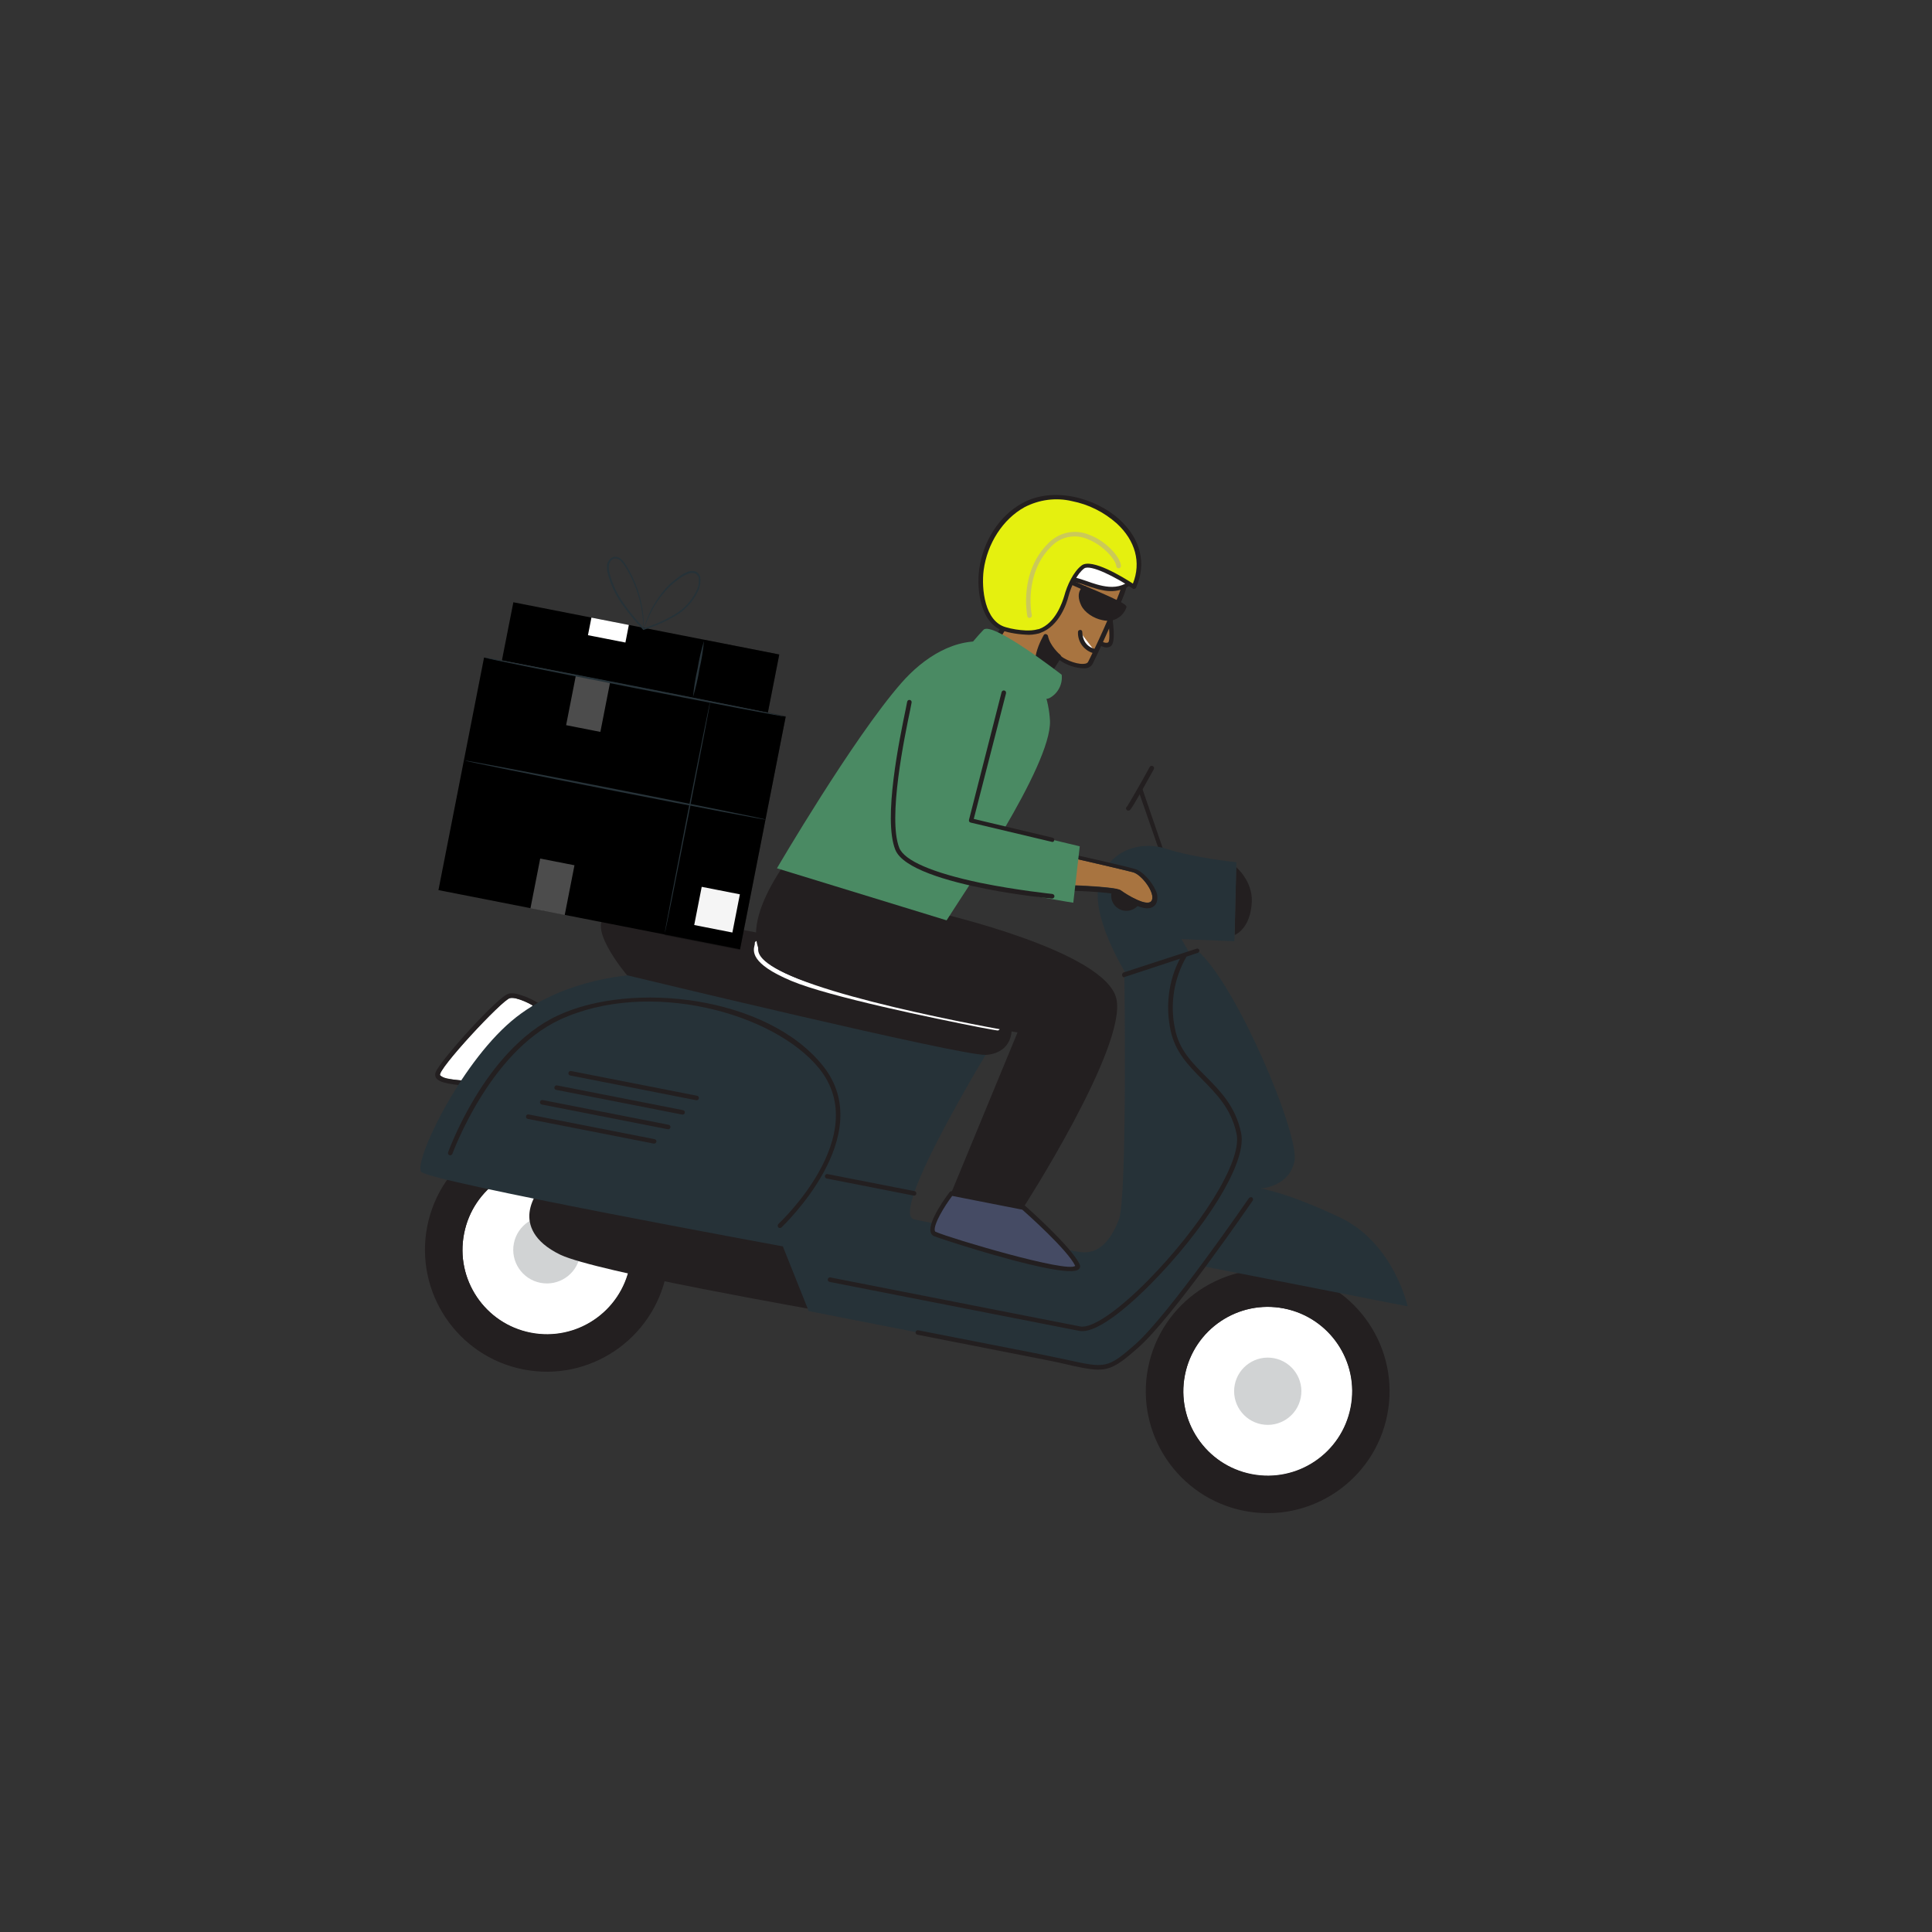 <svg width="49" height="49" viewBox="0 0 49 49" fill="none" xmlns="http://www.w3.org/2000/svg">
<rect x="0" y="0" width="49" height="49" fill="#333333" stroke="none"/>
<path d="M29.503 21.788C29.479 21.783 29.464 21.772 29.461 21.746L28.879 20.07C28.868 20.042 28.884 20.003 28.91 20C28.937 19.989 28.976 20.005 28.987 20.032C28.987 20.032 28.987 20.032 28.985 20.04L29.559 21.715C29.57 21.743 29.555 21.781 29.527 21.793C29.527 21.793 29.527 21.793 29.519 21.791C29.519 21.791 29.511 21.79 29.503 21.788Z" fill="#231F20"/>
<path d="M28.606 20.559C28.59 20.556 28.576 20.545 28.569 20.535C28.55 20.506 28.556 20.474 28.585 20.455C28.619 20.411 28.961 19.818 29.157 19.456C29.171 19.425 29.207 19.415 29.237 19.43C29.268 19.444 29.278 19.479 29.263 19.51C28.706 20.52 28.669 20.538 28.65 20.551C28.632 20.556 28.614 20.561 28.606 20.559Z" fill="#231F20"/>
<path d="M31.352 21.992C31.352 21.992 31.768 22.341 31.749 22.864C31.719 23.568 31.314 23.714 31.314 23.714L31.352 21.992Z" fill="#231F20"/>
<path d="M13.516 25.503C13.516 25.503 13.126 25.277 12.934 25.314C12.743 25.352 11.069 27.154 11.163 27.273C11.257 27.392 11.871 27.412 11.871 27.412L13.516 25.503Z" fill="white"/>
<path d="M13.067 25.316C13.227 25.355 13.373 25.417 13.515 25.504L11.87 27.412C11.705 27.405 11.549 27.391 11.386 27.367C11.304 27.36 11.227 27.328 11.162 27.273C11.061 27.153 12.735 25.351 12.934 25.314C12.977 25.306 13.019 25.306 13.067 25.316ZM13.089 25.203C13.033 25.192 12.967 25.187 12.906 25.2C12.646 25.25 11.171 26.89 11.054 27.185C11.027 27.238 11.032 27.298 11.065 27.346C11.111 27.405 11.203 27.448 11.364 27.48C11.533 27.513 11.697 27.529 11.873 27.529L11.93 27.532L11.964 27.489L13.609 25.581L13.705 25.474L13.585 25.4C13.428 25.311 13.265 25.246 13.089 25.203Z" fill="#231F20"/>
<path d="M13.286 34.676C14.93 34.998 16.524 33.927 16.847 32.283C17.169 30.638 16.098 29.044 14.454 28.721C12.809 28.399 11.215 29.47 10.892 31.114C10.57 32.759 11.641 34.353 13.286 34.676Z" fill="#231F20"/>
<path d="M13.275 34.732C11.601 34.404 10.508 32.777 10.836 31.103C11.165 29.43 12.791 28.337 14.465 28.665C16.139 28.993 17.232 30.62 16.904 32.294C16.567 33.966 14.948 35.06 13.275 34.732ZM14.443 28.777C12.834 28.462 11.265 29.516 10.957 31.127C10.641 32.736 11.696 34.305 13.307 34.613C14.916 34.929 16.477 33.873 16.793 32.264C17.107 30.662 16.052 29.093 14.443 28.777Z" fill="#231F20"/>
<path d="M13.458 33.798C14.618 34.026 15.742 33.27 15.97 32.11C16.198 30.951 15.442 29.826 14.282 29.598C13.122 29.371 11.997 30.126 11.77 31.286C11.542 32.446 12.298 33.571 13.458 33.798Z" fill="white"/>
<path d="M14.283 29.598C15.441 29.826 16.206 30.953 15.979 32.112C15.751 33.271 14.624 34.035 13.465 33.808C12.306 33.581 11.541 32.453 11.769 31.294C11.99 30.126 13.116 29.369 14.283 29.598ZM14.305 29.485C13.082 29.246 11.898 30.041 11.658 31.264C11.418 32.487 12.212 33.679 13.435 33.919C14.658 34.159 15.85 33.365 16.091 32.134C16.323 30.909 15.528 29.726 14.305 29.485Z" fill="#231F20"/>
<path d="M13.706 32.535C14.168 32.626 14.616 32.325 14.707 31.863C14.797 31.4 14.496 30.952 14.034 30.862C13.572 30.771 13.124 31.072 13.033 31.534C12.942 31.996 13.244 32.445 13.706 32.535Z" fill="#D1D3D4"/>
<path d="M15.219 29.256C13.978 29.53 12.607 30.983 14.248 31.773C15.18 32.223 21.066 33.227 21.066 33.227L20.202 30.601C20.193 30.608 16.425 28.983 15.219 29.256Z" fill="#231F20"/>
<path d="M17.773 32.681C16.244 32.381 14.673 32.04 14.214 31.824C13.512 31.486 13.396 31.054 13.43 30.751C13.51 30.048 14.409 29.381 15.197 29.201C16.404 28.928 20.058 30.489 20.213 30.553C20.229 30.556 20.242 30.575 20.248 30.585L21.112 33.211C21.117 33.229 21.112 33.253 21.101 33.267C21.09 33.282 21.064 33.285 21.046 33.29C20.925 33.266 19.382 32.997 17.773 32.681ZM16.325 29.372C15.882 29.285 15.488 29.25 15.234 29.308C14.5 29.474 13.63 30.114 13.562 30.76C13.52 31.145 13.764 31.477 14.276 31.719C15.132 32.13 20.222 33.02 20.981 33.152L20.154 30.641C19.898 30.541 17.797 29.661 16.325 29.372Z" fill="#231F20"/>
<path d="M31.569 38.263C33.213 38.585 34.807 37.514 35.13 35.87C35.453 34.225 34.381 32.631 32.737 32.308C31.093 31.985 29.498 33.057 29.176 34.701C28.853 36.346 29.924 37.94 31.569 38.263Z" fill="#231F20"/>
<path d="M31.556 38.319C29.882 37.99 28.789 36.364 29.118 34.69C29.446 33.016 31.073 31.923 32.746 32.252C34.42 32.58 35.513 34.207 35.185 35.88C34.856 37.554 33.23 38.647 31.556 38.319ZM32.724 32.364C31.115 32.049 29.548 33.095 29.23 34.712C28.913 36.33 29.961 37.889 31.578 38.206C33.196 38.523 34.755 37.476 35.072 35.858C35.388 34.249 34.34 32.69 32.724 32.364Z" fill="#231F20"/>
<path d="M31.741 37.385C32.901 37.613 34.026 36.857 34.253 35.697C34.481 34.537 33.725 33.413 32.565 33.185C31.405 32.957 30.28 33.713 30.053 34.873C29.825 36.033 30.581 37.158 31.741 37.385Z" fill="white"/>
<path d="M32.564 33.185C33.723 33.412 34.487 34.54 34.26 35.699C34.033 36.858 32.905 37.622 31.746 37.395C30.588 37.168 29.823 36.04 30.05 34.881C30.279 33.715 31.405 32.958 32.564 33.185ZM32.586 33.072C31.363 32.833 30.171 33.626 29.931 34.849C29.691 36.073 30.485 37.265 31.708 37.505C32.931 37.745 34.123 36.95 34.363 35.727C34.613 34.498 33.809 33.312 32.586 33.072Z" fill="#231F20"/>
<path d="M31.989 36.122C32.451 36.213 32.899 35.912 32.99 35.449C33.081 34.987 32.779 34.539 32.317 34.448C31.855 34.358 31.407 34.659 31.316 35.121C31.226 35.583 31.527 36.031 31.989 36.122Z" fill="#D1D3D4"/>
<path d="M30.375 24.115L28.517 24.728C28.517 24.728 28.594 30.384 28.377 30.934C28.16 31.485 27.854 31.81 27.414 31.757C26.973 31.703 23.865 31.06 23.189 30.928C22.513 30.795 25.165 26.477 25.165 26.477L16.193 24.717C16.193 24.717 14.304 24.764 12.97 25.898C11.636 27.032 10.489 29.472 10.683 29.719C10.877 29.966 19.855 31.611 19.855 31.611L20.51 33.252L27.68 34.658C28.75 34.868 30.511 32.114 30.511 32.114L35.701 33.132C35.701 33.132 35.349 31.517 33.972 30.871C32.594 30.224 31.967 30.143 31.967 30.143C31.967 30.143 32.7 30.111 32.831 29.444C32.962 28.776 31.361 24.969 30.375 24.115Z" fill="#263238"/>
<path d="M15.904 24.735C15.904 24.735 14.689 23.302 15.544 23.161C16.399 23.019 24.871 24.606 25.39 25.368C25.909 26.13 25.616 26.725 25.001 26.754C24.385 26.784 15.904 24.735 15.904 24.735Z" fill="#231F20"/>
<path d="M28.719 24.927C28.657 24.898 27.682 23.353 27.862 22.477C28.042 21.602 28.871 21.297 29.586 21.529C30.301 21.761 31.358 21.868 31.358 21.868L31.307 23.872L29.964 23.817L30.301 24.401L28.719 24.927Z" fill="#263238"/>
<path d="M19.77 31.143C19.762 31.141 19.746 31.138 19.74 31.129C19.719 31.108 19.719 31.066 19.74 31.045C19.76 31.024 22.142 28.809 20.78 27.104C19.638 25.685 16.449 24.817 14.197 25.863C12.403 26.698 11.486 29.242 11.473 29.264C11.459 29.295 11.432 29.306 11.4 29.3C11.369 29.286 11.358 29.258 11.364 29.226C11.552 28.737 11.787 28.265 12.058 27.817C12.479 27.122 13.186 26.199 14.151 25.754C16.028 24.877 19.447 25.255 20.87 27.03C22.293 28.805 19.846 31.099 19.823 31.128C19.812 31.143 19.787 31.146 19.77 31.143Z" fill="#231F20"/>
<path d="M23.173 30.323L20.968 29.89C20.936 29.884 20.916 29.855 20.922 29.823C20.929 29.791 20.958 29.772 20.99 29.778L23.195 30.21C23.227 30.217 23.246 30.246 23.24 30.278C23.234 30.31 23.205 30.329 23.173 30.323Z" fill="#231F20"/>
<path d="M27.373 33.754L21.04 32.512C21.008 32.505 20.989 32.477 20.995 32.444C21.001 32.412 21.03 32.393 21.062 32.399L27.395 33.642C27.693 33.7 28.358 33.246 29.142 32.447C30.353 31.214 31.518 29.495 31.362 28.754C31.228 28.118 30.85 27.743 30.495 27.381C30.14 27.019 29.804 26.685 29.688 26.128C29.451 24.995 29.977 24.229 30.001 24.192C30.022 24.171 30.057 24.161 30.08 24.174C30.109 24.197 30.11 24.23 30.098 24.253C29.772 24.807 29.666 25.472 29.802 26.1C29.907 26.63 30.236 26.954 30.578 27.297C30.948 27.67 31.332 28.055 31.476 28.727C31.653 29.53 30.448 31.282 29.227 32.522C28.83 32.929 27.864 33.85 27.373 33.754Z" fill="#231F20"/>
<path d="M27.424 34.684C27.303 34.66 27.174 34.635 27.015 34.595C26.808 34.546 26.542 34.494 26.22 34.431L23.267 33.851C23.235 33.845 23.215 33.816 23.222 33.784C23.228 33.752 23.257 33.732 23.289 33.739L26.25 34.319C26.572 34.383 26.828 34.441 27.045 34.484C28.03 34.702 28.087 34.713 28.782 34.106C29.64 33.355 31.654 30.416 31.676 30.387C31.697 30.366 31.733 30.356 31.755 30.369C31.784 30.391 31.786 30.425 31.773 30.448C31.691 30.565 29.735 33.424 28.858 34.188C28.232 34.742 28.06 34.808 27.424 34.684Z" fill="#231F20"/>
<path d="M17.657 27.904L14.462 27.277C14.43 27.271 14.41 27.242 14.417 27.209C14.423 27.177 14.452 27.158 14.484 27.164L17.679 27.791C17.711 27.797 17.73 27.826 17.724 27.858C17.718 27.891 17.689 27.91 17.657 27.904Z" fill="#231F20"/>
<path d="M17.301 28.268L14.107 27.642C14.074 27.635 14.055 27.607 14.061 27.574C14.068 27.542 14.096 27.523 14.129 27.529L17.323 28.156C17.355 28.162 17.375 28.191 17.368 28.223C17.362 28.255 17.333 28.275 17.301 28.268Z" fill="#231F20"/>
<path d="M16.936 28.64L13.741 28.013C13.709 28.007 13.69 27.978 13.696 27.946C13.702 27.913 13.731 27.894 13.763 27.9L16.958 28.527C16.99 28.533 17.009 28.562 17.003 28.595C16.997 28.627 16.968 28.646 16.936 28.64Z" fill="#231F20"/>
<path d="M16.58 29.004L13.386 28.378C13.354 28.371 13.334 28.342 13.341 28.31C13.347 28.278 13.376 28.259 13.408 28.265L16.602 28.892C16.635 28.898 16.654 28.927 16.648 28.959C16.641 28.991 16.604 29.009 16.58 29.004Z" fill="#231F20"/>
<path d="M28.504 24.784C28.48 24.78 28.466 24.768 28.462 24.743C28.451 24.715 28.467 24.677 28.494 24.665L30.351 24.06C30.378 24.049 30.416 24.073 30.419 24.099C30.422 24.124 30.408 24.155 30.381 24.166L28.522 24.779C28.52 24.788 28.512 24.786 28.504 24.784Z" fill="#231F20"/>
<path d="M28.494 23.094C28.702 23.135 28.905 22.999 28.946 22.79C28.987 22.581 28.851 22.379 28.642 22.338C28.433 22.297 28.23 22.433 28.189 22.642C28.148 22.851 28.285 23.053 28.494 23.094Z" fill="#231F20"/>
<path d="M24.846 26.055C23.752 25.841 21.02 25.28 20.064 24.875C19.022 24.436 19.101 24.118 19.139 23.966C19.141 23.958 19.144 23.942 19.145 23.934C19.134 23.907 19.156 23.878 19.184 23.866C19.219 23.857 19.248 23.879 19.251 23.905C19.253 23.939 19.256 23.964 19.242 23.995C19.212 24.106 19.152 24.37 20.102 24.765C21.267 25.261 25.272 26.014 25.312 26.021C25.344 26.028 25.364 26.057 25.358 26.089C25.351 26.121 25.322 26.14 25.29 26.134C25.274 26.131 25.103 26.106 24.846 26.055Z" fill="white"/>
<path d="M28.139 15.537C28.139 15.537 28.265 16.255 28.14 16.34C28.015 16.424 27.792 16.238 27.792 16.238" fill="#A87440"/>
<path d="M28.016 16.416C27.921 16.389 27.837 16.347 27.758 16.282C27.738 16.261 27.728 16.225 27.748 16.204C27.769 16.183 27.805 16.174 27.826 16.195C27.89 16.249 28.04 16.337 28.107 16.291C28.157 16.251 28.141 15.905 28.077 15.55C28.076 15.517 28.09 15.486 28.124 15.484C28.158 15.482 28.188 15.497 28.19 15.531C28.229 15.756 28.307 16.297 28.172 16.388C28.132 16.422 28.073 16.427 28.016 16.416Z" fill="#231F20"/>
<path d="M28.512 14.273C28.694 14.71 28.345 15.294 28.173 15.703C28.009 16.072 27.844 16.44 27.664 16.806C27.552 17.035 26.934 16.78 26.856 16.664L26.014 17.978C25.773 17.797 25.554 17.595 25.357 17.365C24.958 16.927 25.109 16.539 25.109 16.539C25.456 15.796 26.069 15.056 26.544 14.38C26.702 14.085 26.999 13.893 27.328 13.874C27.666 13.815 28.044 13.806 28.311 14.017C28.407 14.086 28.473 14.174 28.512 14.273Z" fill="#A87440"/>
<path d="M26.003 18.026C25.995 18.025 25.987 18.023 25.981 18.014C25.741 17.833 25.515 17.621 25.318 17.39C24.906 16.934 25.054 16.52 25.057 16.504C25.325 15.946 25.727 15.39 26.116 14.856C26.242 14.681 26.376 14.506 26.493 14.337C26.661 14.036 26.969 13.829 27.316 13.805C27.61 13.754 28.035 13.72 28.346 13.965C28.44 14.042 28.512 14.14 28.566 14.251C28.731 14.643 28.502 15.132 28.316 15.522C28.286 15.591 28.248 15.659 28.227 15.722C28.063 16.091 27.898 16.459 27.718 16.825C27.677 16.909 27.593 16.951 27.501 16.95C27.276 16.948 27.057 16.871 26.873 16.743L26.066 18.005C26.055 18.02 26.045 18.026 26.027 18.031C26.019 18.029 26.011 18.028 26.003 18.026ZM27.947 13.912C27.744 13.881 27.543 13.883 27.342 13.927C27.029 13.949 26.742 14.135 26.595 14.415C26.478 14.585 26.352 14.761 26.217 14.935C25.83 15.46 25.428 16.017 25.171 16.56C25.17 16.568 25.042 16.919 25.406 17.324C25.59 17.536 25.787 17.725 26.005 17.893L26.812 16.631C26.823 16.616 26.842 16.603 26.858 16.607C26.876 16.602 26.899 16.614 26.904 16.632C26.942 16.69 27.27 16.854 27.482 16.837C27.549 16.834 27.586 16.816 27.602 16.777C27.781 16.42 27.955 16.044 28.11 15.682C28.138 15.621 28.169 15.552 28.199 15.482C28.373 15.107 28.588 14.648 28.447 14.303C28.407 14.211 28.347 14.133 28.26 14.065C28.184 13.983 28.068 13.936 27.947 13.912Z" fill="#231F20"/>
<path d="M27.77 16.518C27.77 16.518 27.405 16.463 27.391 16.026L27.77 16.518Z" fill="white"/>
<path d="M27.76 16.574C27.504 16.515 27.331 16.289 27.34 16.032C27.338 15.998 27.367 15.979 27.393 15.976C27.427 15.974 27.448 15.995 27.449 16.028C27.459 16.406 27.766 16.458 27.782 16.461C27.814 16.468 27.834 16.497 27.829 16.521C27.829 16.563 27.8 16.582 27.76 16.574Z" fill="#231F20"/>
<path d="M26.858 16.656C26.858 16.656 26.585 16.427 26.532 16.141C26.532 16.141 26.073 16.862 26.493 17.237L26.858 16.656Z" fill="#231F20"/>
<path d="M26.474 17.291C26.466 17.29 26.458 17.288 26.444 17.277C25.995 16.88 26.457 16.143 26.473 16.105C26.486 16.082 26.512 16.079 26.528 16.082C26.552 16.087 26.573 16.107 26.578 16.125C26.627 16.385 26.885 16.603 26.885 16.603C26.906 16.624 26.91 16.65 26.895 16.68L26.523 17.259C26.511 17.273 26.502 17.28 26.484 17.285C26.491 17.294 26.482 17.293 26.474 17.291ZM26.521 16.289C26.423 16.488 26.269 16.892 26.487 17.143L26.791 16.66C26.676 16.562 26.585 16.427 26.521 16.289Z" fill="#231F20"/>
<path d="M28.511 15.393C28.53 15.338 27.51 14.912 27.51 14.912C27.51 14.912 27.324 15.009 27.471 15.322C27.619 15.635 28.292 15.909 28.511 15.393Z" fill="#231F20"/>
<path d="M27.959 15.728C27.734 15.684 27.505 15.53 27.422 15.355C27.25 14.995 27.485 14.866 27.485 14.866C27.502 14.861 27.52 14.856 27.535 14.867C28.607 15.32 28.591 15.359 28.562 15.42C28.491 15.615 28.306 15.746 28.097 15.746C28.047 15.745 27.999 15.736 27.959 15.728ZM27.52 14.982C27.488 15.017 27.429 15.106 27.523 15.308C27.643 15.507 27.86 15.633 28.095 15.629C28.245 15.633 28.38 15.543 28.44 15.404C28.335 15.342 27.913 15.15 27.52 14.982Z" fill="#231F20"/>
<path d="M27.498 14.969C27.49 14.967 27.49 14.967 27.482 14.966L27.105 14.8C27.075 14.785 27.065 14.75 27.078 14.727C27.092 14.697 27.127 14.687 27.15 14.7L27.527 14.866C27.558 14.88 27.567 14.915 27.555 14.938C27.55 14.962 27.523 14.973 27.498 14.969Z" fill="#231F20"/>
<path d="M28.485 14.886C28.582 14.855 28.661 14.795 28.712 14.705C28.755 14.613 28.752 14.504 28.721 14.406C28.608 14 28.183 13.741 27.769 13.718C27.581 13.698 27.398 13.737 27.225 13.812C26.993 13.925 26.643 14.349 26.914 14.586C27.007 14.663 27.155 14.675 27.267 14.706C27.45 14.75 27.627 14.827 27.809 14.879C28.025 14.93 28.26 14.967 28.485 14.886Z" fill="white"/>
<path d="M27.943 14.964C27.895 14.954 27.838 14.943 27.791 14.926C27.705 14.9 27.61 14.873 27.524 14.84C27.439 14.806 27.344 14.779 27.247 14.76C27.223 14.756 27.191 14.749 27.167 14.745C27.061 14.732 26.959 14.695 26.872 14.628C26.779 14.551 26.735 14.434 26.757 14.322C26.788 14.077 27.027 13.84 27.194 13.755C27.369 13.673 27.568 13.637 27.766 13.65C28.244 13.686 28.661 13.985 28.775 14.383C28.813 14.491 28.805 14.615 28.759 14.723C28.706 14.821 28.608 14.894 28.501 14.931C28.319 15.004 28.126 15.008 27.943 14.964ZM27.906 13.787C27.858 13.777 27.81 13.768 27.76 13.766C27.588 13.749 27.406 13.78 27.249 13.858C27.109 13.931 26.901 14.141 26.871 14.335C26.855 14.416 26.891 14.49 26.948 14.543C27.022 14.591 27.099 14.623 27.189 14.632C27.221 14.638 27.253 14.645 27.277 14.649C27.372 14.676 27.468 14.703 27.561 14.738C27.654 14.773 27.733 14.797 27.82 14.823C28.002 14.875 28.243 14.922 28.46 14.839C28.541 14.813 28.61 14.76 28.657 14.686C28.691 14.601 28.692 14.509 28.666 14.429C28.57 14.109 28.268 13.858 27.906 13.787Z" fill="#231F20"/>
<path d="M26.343 16.004L26.371 15.992C26.747 15.865 26.965 15.432 27.046 15.105C27.108 14.875 27.253 14.519 27.466 14.369C27.72 14.185 28.755 14.872 28.755 14.872C29.431 13.342 27.199 12.11 25.951 12.81C25.36 13.137 24.975 13.78 24.886 14.447C24.822 14.945 24.913 15.798 25.485 15.952C25.65 16.001 25.829 16.028 26.003 16.037C26.118 16.043 26.237 16.033 26.343 16.004Z" fill="#E5F00F"/>
<path d="M25.647 16.051C25.591 16.04 25.535 16.029 25.48 16.01C24.878 15.841 24.762 14.983 24.835 14.438C24.934 13.722 25.344 13.083 25.925 12.763C26.713 12.324 27.798 12.629 28.399 13.182C28.93 13.67 29.084 14.294 28.814 14.901C28.811 14.917 28.792 14.93 28.774 14.935C28.756 14.94 28.74 14.937 28.726 14.925C28.313 14.644 27.653 14.305 27.497 14.417C27.321 14.549 27.167 14.862 27.099 15.124C27.056 15.3 26.867 15.881 26.382 16.053L26.355 16.064C26.241 16.092 26.12 16.11 26.006 16.096C25.882 16.089 25.768 16.075 25.647 16.051ZM27.188 12.71C26.781 12.613 26.352 12.671 25.98 12.866C25.436 13.168 25.039 13.784 24.948 14.46C24.887 14.941 24.977 15.761 25.508 15.907C25.674 15.956 25.845 15.981 26.01 15.989C26.118 15.993 26.219 15.988 26.325 15.959L26.351 15.955C26.773 15.804 26.945 15.27 26.993 15.112C27.06 14.857 27.222 14.497 27.437 14.338C27.691 14.154 28.474 14.633 28.733 14.801C28.947 14.267 28.797 13.711 28.323 13.275C27.995 12.985 27.607 12.792 27.188 12.71Z" fill="#231F20"/>
<path d="M26.098 15.672C26.074 15.667 26.061 15.648 26.056 15.63C26.048 15.587 25.84 14.518 26.586 13.779C26.859 13.498 27.268 13.411 27.631 13.566C28.059 13.725 28.415 14.129 28.43 14.349C28.431 14.383 28.409 14.412 28.375 14.414C28.341 14.415 28.321 14.395 28.311 14.359C28.3 14.199 27.981 13.827 27.585 13.674C27.269 13.537 26.904 13.607 26.662 13.86C25.957 14.558 26.164 15.593 26.17 15.602C26.172 15.636 26.157 15.667 26.124 15.668C26.114 15.675 26.106 15.673 26.098 15.672Z" fill="#CBC959"/>
<path d="M24.172 22.806C24.064 22.76 20.231 21.473 20.231 21.473C20.231 21.473 18.341 23.693 19.616 24.519C20.891 25.346 25.807 26.185 25.807 26.185L24.121 30.267L25.955 30.627C25.955 30.627 28.586 26.547 28.314 25.332C28.043 24.117 23.779 23.147 23.779 23.147L24.172 22.806Z" fill="#231F20"/>
<path d="M19.705 22.022C19.705 22.022 21.629 18.731 22.857 17.326C23.418 16.683 24.234 16.142 25.116 16.29C25.512 16.359 25.831 16.48 26.078 16.796C26.412 17.221 26.602 17.743 26.63 18.283C26.674 19.42 24.363 22.768 24.008 23.342L19.705 22.022Z" fill="#4A8A63"/>
<path d="M26.985 21.712C26.985 21.712 28.512 22.062 28.735 22.122C28.957 22.182 29.301 22.643 29.213 22.834C29.125 23.026 28.581 22.694 28.427 22.58C28.274 22.466 26.751 22.435 26.751 22.435L26.985 21.712Z" fill="#A87440"/>
<path d="M26.986 21.712C26.986 21.712 28.514 22.061 28.736 22.122C28.958 22.182 29.302 22.642 29.214 22.834C29.186 22.895 29.116 22.907 29.028 22.889C28.827 22.85 28.537 22.668 28.427 22.588C28.39 22.564 28.342 22.554 28.302 22.546C27.899 22.467 26.751 22.443 26.751 22.443L26.986 21.712ZM26.904 21.578L26.875 21.681L26.638 22.421L26.592 22.57L26.75 22.576C26.758 22.578 27.882 22.598 28.276 22.675C28.308 22.681 28.333 22.686 28.363 22.701C28.471 22.788 28.784 22.984 29.009 23.028C29.21 23.067 29.287 22.974 29.324 22.914C29.37 22.806 29.362 22.679 29.307 22.576C29.214 22.366 28.983 22.095 28.785 22.04C28.565 21.971 27.092 21.64 27.028 21.628L26.904 21.578Z" fill="#231F20"/>
<path d="M24.121 30.267C24.121 30.267 23.441 31.178 23.71 31.297C23.979 31.417 27.523 32.522 27.317 32.08C27.111 31.639 25.956 30.627 25.956 30.627L24.121 30.267Z" fill="#454B64"/>
<path d="M26.54 32.162C25.486 31.955 23.79 31.397 23.691 31.352C23.644 31.334 23.61 31.294 23.603 31.243C23.532 30.97 24.029 30.307 24.085 30.234C24.096 30.22 24.124 30.209 24.14 30.212L25.974 30.572C25.983 30.573 25.991 30.575 26.005 30.586C26.055 30.629 27.165 31.616 27.379 32.059C27.403 32.105 27.402 32.155 27.362 32.189C27.278 32.273 26.958 32.244 26.54 32.162ZM24.15 30.331C23.947 30.6 23.673 31.056 23.709 31.214C23.714 31.231 23.721 31.241 23.737 31.244C24.106 31.408 27.082 32.293 27.27 32.104C27.074 31.698 26.049 30.787 25.928 30.68L24.15 30.331Z" fill="#231F20"/>
<path d="M25.437 17.806L24.631 20.807L27.385 21.464L27.221 22.895C27.221 22.895 23.414 22.323 22.76 21.526C22.106 20.73 23.235 17.7 23.748 17.341C24.262 16.983 25.688 16.87 25.437 17.806Z" fill="#4A8A63"/>
<path d="M26.672 21.35L24.62 20.863C24.604 20.86 24.59 20.849 24.583 20.84C24.577 20.83 24.572 20.812 24.575 20.796L25.402 17.558C25.409 17.525 25.438 17.506 25.47 17.512C25.502 17.518 25.521 17.547 25.515 17.58L25.514 17.588L24.697 20.77L26.693 21.245C26.725 21.251 26.744 21.28 26.738 21.312C26.732 21.345 26.703 21.364 26.672 21.35Z" fill="#231F20"/>
<path d="M25.034 22.549C24.028 22.352 22.896 22.029 22.706 21.549C22.393 20.761 22.815 18.738 22.973 17.975C22.987 17.902 22.998 17.846 23.008 17.798C23.014 17.765 23.043 17.746 23.075 17.752C23.107 17.759 23.127 17.788 23.12 17.82C23.112 17.86 23.1 17.924 23.086 17.997C22.943 18.679 22.512 20.75 22.807 21.502C22.936 21.828 23.652 22.136 24.856 22.389C25.788 22.58 26.681 22.671 26.689 22.673C26.721 22.679 26.742 22.7 26.744 22.734C26.738 22.766 26.717 22.787 26.683 22.789C26.617 22.784 25.87 22.713 25.034 22.549Z" fill="#231F20"/>
<path d="M26.927 17.113C26.927 17.113 25.172 15.749 24.945 15.972C24.777 16.148 24.613 16.341 24.474 16.54C24.474 16.54 26.245 17.907 26.619 17.704C26.834 17.587 26.955 17.352 26.927 17.113Z" fill="#4A8A63"/>
<path d="M19.764 16.599L13.02 15.275L12.73 16.748L19.475 18.072L19.764 16.599Z" fill="black"/>
<path d="M19.927 18.177L12.277 16.676L11.12 22.575L18.769 24.076L19.927 18.177Z" fill="black"/>
<path opacity="0.3" d="M14.57 21.945L13.701 21.775L13.454 23.034L14.323 23.205L14.57 21.945Z" fill="white"/>
<path opacity="0.3" d="M19.93 18.161L18.014 17.785L16.85 23.717L18.767 24.093L19.93 18.161Z" fill="black"/>
<path opacity="0.3" d="M19.765 16.599L17.877 16.228L17.59 17.691L19.478 18.061L19.765 16.599Z" fill="black"/>
<path d="M15.949 15.85L15 15.664L14.912 16.11L15.862 16.296L15.949 15.85Z" fill="white"/>
<path d="M16.323 15.954C16.324 15.946 16.325 15.939 16.328 15.932L16.348 15.87C16.365 15.816 16.393 15.737 16.436 15.637C16.553 15.353 16.722 15.093 16.933 14.869C17.005 14.796 17.083 14.729 17.165 14.668C17.251 14.596 17.348 14.539 17.452 14.499C17.511 14.478 17.575 14.475 17.635 14.492C17.666 14.504 17.694 14.524 17.716 14.549C17.738 14.574 17.753 14.604 17.76 14.637C17.777 14.765 17.754 14.895 17.695 15.009C17.576 15.255 17.389 15.461 17.157 15.604C16.909 15.751 16.646 15.871 16.371 15.959L16.333 15.973L16.318 15.978L16.306 15.966C16.11 15.759 15.928 15.538 15.763 15.304C15.609 15.085 15.494 14.841 15.424 14.582C15.406 14.52 15.395 14.456 15.393 14.392C15.39 14.327 15.409 14.263 15.445 14.21C15.464 14.182 15.489 14.16 15.518 14.144C15.547 14.128 15.579 14.12 15.612 14.12C15.675 14.125 15.733 14.154 15.776 14.2C15.815 14.241 15.85 14.286 15.878 14.335C15.908 14.381 15.934 14.428 15.96 14.473C16.009 14.561 16.052 14.652 16.091 14.744C16.211 15.023 16.287 15.319 16.317 15.621C16.324 15.703 16.327 15.785 16.325 15.867L16.322 15.931C16.321 15.938 16.32 15.945 16.318 15.952C16.318 15.952 16.319 15.946 16.316 15.931L16.314 15.867C16.312 15.811 16.308 15.728 16.296 15.623C16.261 15.325 16.182 15.035 16.062 14.76C16.023 14.669 15.979 14.58 15.93 14.493C15.904 14.448 15.878 14.402 15.848 14.358C15.82 14.312 15.788 14.269 15.75 14.23C15.714 14.192 15.666 14.168 15.614 14.163C15.588 14.163 15.563 14.17 15.54 14.182C15.518 14.195 15.498 14.212 15.484 14.234C15.417 14.325 15.44 14.455 15.47 14.572C15.54 14.828 15.653 15.069 15.805 15.286C15.968 15.518 16.148 15.737 16.343 15.942L16.316 15.937L16.355 15.923C16.625 15.836 16.886 15.718 17.13 15.572C17.355 15.436 17.537 15.238 17.654 15.002C17.71 14.896 17.734 14.776 17.721 14.656C17.716 14.63 17.704 14.606 17.686 14.586C17.669 14.566 17.647 14.55 17.622 14.541C17.571 14.526 17.516 14.528 17.466 14.547C17.366 14.585 17.272 14.639 17.188 14.707C17.107 14.766 17.029 14.832 16.958 14.903C16.747 15.121 16.575 15.374 16.452 15.652C16.408 15.75 16.377 15.829 16.356 15.88L16.333 15.94L16.323 15.954Z" fill="#263238"/>
<path d="M19.438 20.79C19.436 20.803 17.719 20.477 15.605 20.063C13.491 19.648 11.778 19.3 11.78 19.287C11.783 19.274 13.499 19.599 15.614 20.014C17.729 20.429 19.441 20.776 19.438 20.79Z" fill="#263238"/>
<path d="M18.765 22.682L17.797 22.492L17.607 23.461L18.575 23.651L18.765 22.682Z" fill="#F5F5F5"/>
<path opacity="0.3" d="M15.474 17.303L14.605 17.133L14.358 18.392L15.227 18.563L15.474 17.303Z" fill="white"/>
<path d="M17.576 17.679C17.598 17.438 17.637 17.198 17.691 16.962C17.73 16.723 17.785 16.487 17.855 16.255C17.833 16.496 17.794 16.736 17.739 16.972C17.701 17.211 17.646 17.448 17.576 17.679Z" fill="#263238"/>
<path d="M16.861 23.66C16.853 23.658 17.104 22.341 17.422 20.719C17.74 19.097 18.006 17.783 18.014 17.785C18.022 17.787 17.771 19.103 17.452 20.725C17.134 22.348 16.87 23.661 16.861 23.66Z" fill="#263238"/>
<path d="M19.901 18.172C19.898 18.186 18.192 17.862 16.091 17.449C13.99 17.037 12.287 16.692 12.29 16.679C12.293 16.665 13.999 16.989 16.101 17.401C18.203 17.814 19.903 18.159 19.901 18.172Z" fill="#263238"/>
</svg>
